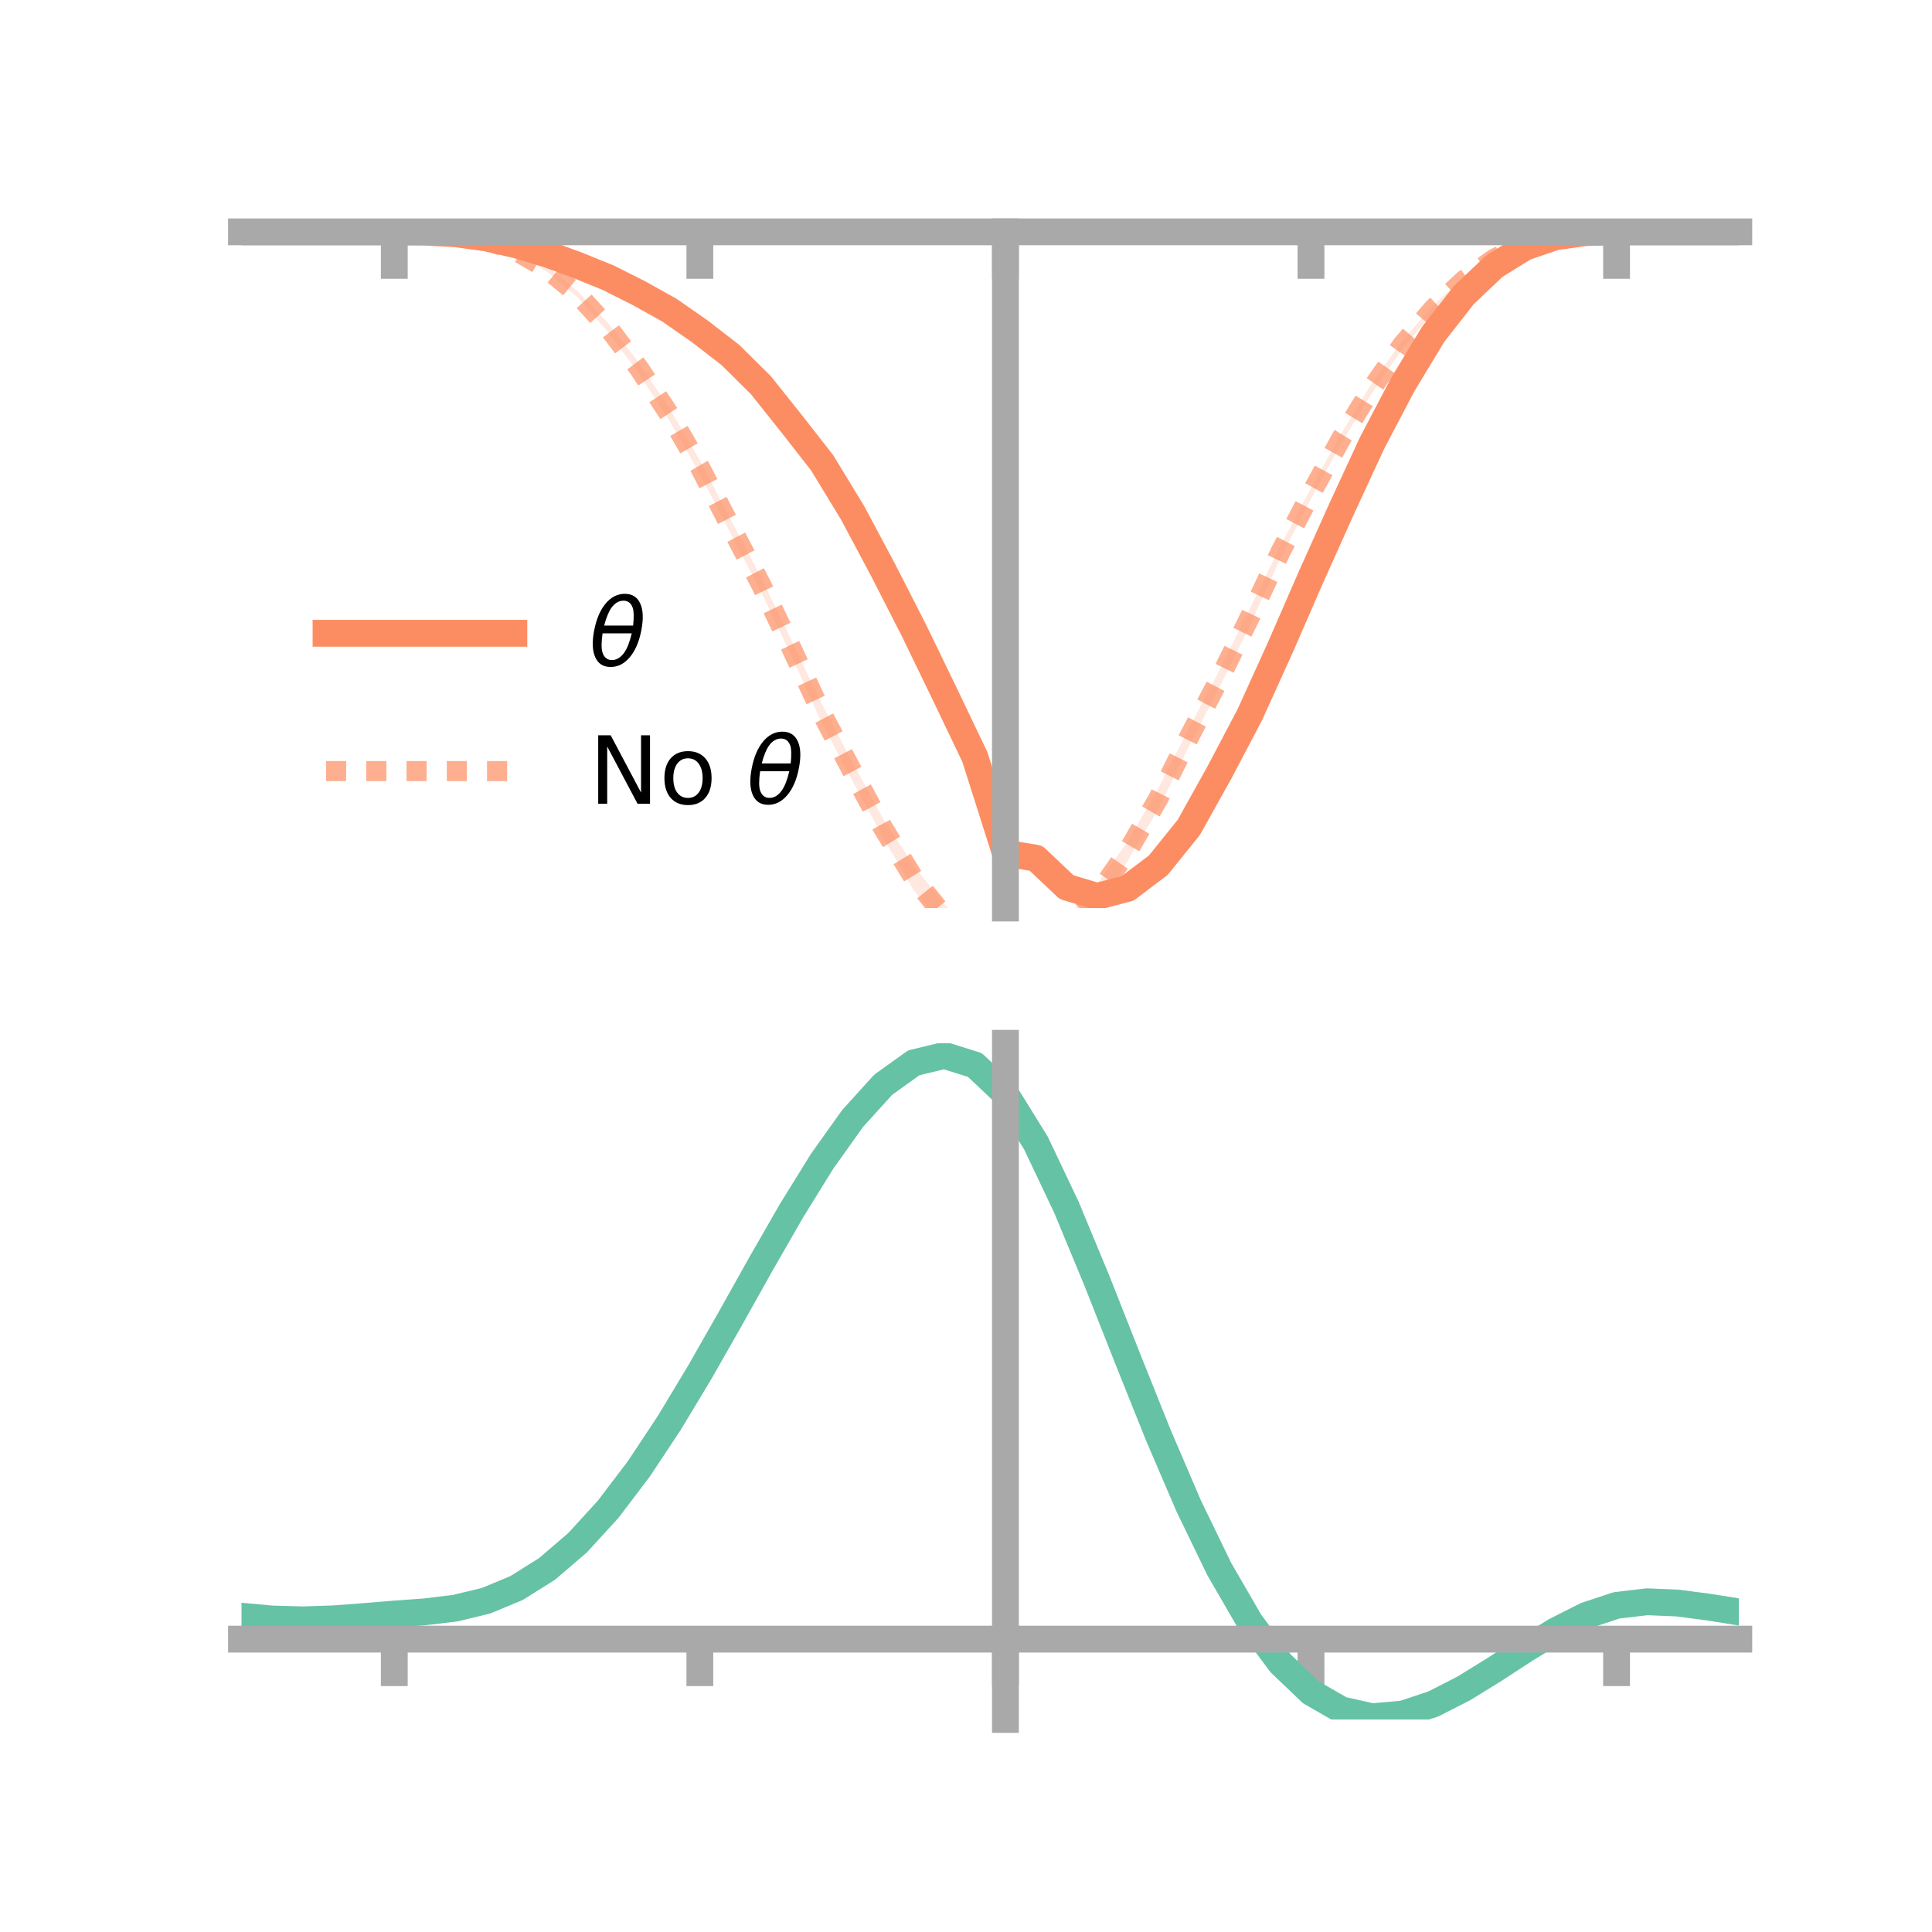 <?xml version="1.0" encoding="utf-8" standalone="no"?>
<!DOCTYPE svg PUBLIC "-//W3C//DTD SVG 1.1//EN"
  "http://www.w3.org/Graphics/SVG/1.1/DTD/svg11.dtd">
<!-- Created with matplotlib (https://matplotlib.org/) -->
<svg height="144pt" version="1.1" viewBox="0 0 144 144" width="144pt" xmlns="http://www.w3.org/2000/svg" xmlns:xlink="http://www.w3.org/1999/xlink">
 <defs>
  <style type="text/css">*{stroke-linecap:butt;stroke-linejoin:round;}</style>
 </defs>
 <g id="figure_1">
  <g id="patch_1">
   <path d="M 0 144 
L 144 144 
L 144 0 
L 0 0 
z
" style="fill:none;"/>
  </g>
  <g id="axes_1">
   <g id="patch_2">
    <path d="M 18 67.68 
L 129.6 67.68 
L 129.6 17.28 
L 18 17.28 
z
" style="fill:none;"/>
   </g>
   <g id="PolyCollection_1">
    <path clip-path="url(#p7ba1384fa5)" d="M 18 17.28 
L 18 17.28 
L 20.278 17.28 
L 22.555 17.28 
L 24.833 17.28 
L 27.11 17.28 
L 29.388 17.28 
L 31.665 17.283 
L 33.943 17.371 
L 36.22 17.647 
L 38.498 18.111 
L 40.776 18.727 
L 43.053 19.509 
L 45.331 20.387 
L 47.608 21.536 
L 49.886 22.704 
L 52.163 24.265 
L 54.441 25.924 
L 56.718 28.167 
L 58.996 31.015 
L 61.273 33.799 
L 63.551 37.578 
L 65.829 41.727 
L 68.106 46.238 
L 70.384 50.865 
L 72.661 55.554 
L 74.939 62.884 
L 77.216 63.107 
L 79.494 65.397 
L 81.771 65.942 
L 84.049 65.398 
L 86.327 63.765 
L 88.604 61.032 
L 90.882 56.892 
L 93.159 52.547 
L 95.437 47.604 
L 97.714 42.483 
L 99.992 37.517 
L 102.269 32.625 
L 104.547 28.326 
L 106.824 24.595 
L 109.102 21.772 
L 111.38 19.658 
L 113.657 18.336 
L 115.935 17.592 
L 118.212 17.315 
L 120.49 17.28 
L 122.767 17.28 
L 125.045 17.28 
L 127.322 17.28 
L 129.6 17.28 
L 129.6 17.28 
L 129.6 17.28 
L 127.322 17.28 
L 125.045 17.28 
L 122.767 17.28 
L 120.49 17.281 
L 118.212 17.352 
L 115.935 17.703 
L 113.657 18.515 
L 111.38 20.011 
L 109.102 22.228 
L 106.824 25.223 
L 104.547 29.024 
L 102.269 33.403 
L 99.992 38.355 
L 97.714 43.54 
L 95.437 48.869 
L 93.159 53.977 
L 90.882 58.285 
L 88.604 62.314 
L 86.327 65.221 
L 84.049 67.027 
L 81.771 67.68 
L 79.494 66.849 
L 77.216 64.823 
L 74.939 64.295 
L 72.661 57.288 
L 70.384 52.453 
L 68.106 47.681 
L 65.829 43.278 
L 63.551 38.882 
L 61.273 35.175 
L 58.996 32.132 
L 56.718 29.264 
L 54.441 26.997 
L 52.163 25.132 
L 49.886 23.518 
L 47.608 22.152 
L 45.331 21.009 
L 43.053 20.037 
L 40.776 19.139 
L 38.498 18.4 
L 36.22 17.815 
L 33.943 17.471 
L 31.665 17.312 
L 29.388 17.28 
L 27.11 17.28 
L 24.833 17.28 
L 22.555 17.28 
L 20.278 17.28 
L 18 17.28 
z
" style="fill:#fc8d62;fill-opacity:0.2;"/>
   </g>
   <g id="PolyCollection_2">
    <path clip-path="url(#p7ba1384fa5)" d="M 18 17.28 
L 18 17.28 
L 20.278 17.28 
L 22.555 17.28 
L 24.833 17.28 
L 27.11 17.28 
L 29.388 17.28 
L 31.665 17.265 
L 33.943 17.392 
L 36.22 17.797 
L 38.498 18.587 
L 40.776 19.847 
L 43.053 21.698 
L 45.331 24.089 
L 47.608 27.016 
L 49.886 30.421 
L 52.163 34.302 
L 54.441 38.692 
L 56.718 43.015 
L 58.996 47.734 
L 61.273 52.499 
L 63.551 56.843 
L 65.829 61.036 
L 68.106 64.526 
L 70.384 67.389 
L 72.661 69.632 
L 74.939 73.156 
L 77.216 70.001 
L 79.494 68.362 
L 81.771 65.872 
L 84.049 62.729 
L 86.327 58.762 
L 88.604 54.301 
L 90.882 49.981 
L 93.159 45.341 
L 95.437 40.677 
L 97.714 36.38 
L 99.992 32.277 
L 102.269 28.523 
L 104.547 25.361 
L 106.824 22.745 
L 109.102 20.679 
L 111.38 19.13 
L 113.657 18.107 
L 115.935 17.539 
L 118.212 17.309 
L 120.49 17.28 
L 122.767 17.28 
L 125.045 17.28 
L 127.322 17.28 
L 129.6 17.28 
L 129.6 17.28 
L 129.6 17.28 
L 127.322 17.28 
L 125.045 17.28 
L 122.767 17.28 
L 120.49 17.28 
L 118.212 17.358 
L 115.935 17.637 
L 113.657 18.283 
L 111.38 19.417 
L 109.102 21.101 
L 106.824 23.277 
L 104.547 25.979 
L 102.269 29.288 
L 99.992 32.993 
L 97.714 37.171 
L 95.437 41.598 
L 93.159 46.63 
L 90.882 51.234 
L 88.604 55.662 
L 86.327 60.303 
L 84.049 64.169 
L 81.771 67.537 
L 79.494 70.346 
L 77.216 71.472 
L 74.939 74.595 
L 72.661 71.322 
L 70.384 69.17 
L 68.106 66.349 
L 65.829 62.434 
L 63.551 58.226 
L 61.273 53.927 
L 58.996 48.906 
L 56.718 44.097 
L 54.441 39.731 
L 52.163 35.331 
L 49.886 31.337 
L 47.608 27.835 
L 45.331 24.755 
L 43.053 22.169 
L 40.776 20.258 
L 38.498 18.869 
L 36.22 17.967 
L 33.943 17.495 
L 31.665 17.315 
L 29.388 17.28 
L 27.11 17.28 
L 24.833 17.28 
L 22.555 17.28 
L 20.278 17.28 
L 18 17.28 
z
" style="fill:#fc8d62;fill-opacity:0.2;"/>
   </g>
   <g id="matplotlib.axis_1">
    <g id="xtick_1">
     <g id="line2d_1">
      <defs>
       <path d="M 0 0 
L 0 3.5 
" id="m12b965b6f1" style="stroke:#a9a9a9;stroke-width:2;"/>
      </defs>
      <g>
       <use style="fill:#a9a9a9;stroke:#a9a9a9;stroke-width:2;" x="29.388" xlink:href="#m12b965b6f1" y="17.28"/>
      </g>
     </g>
    </g>
    <g id="xtick_2">
     <g id="line2d_2">
      <g>
       <use style="fill:#a9a9a9;stroke:#a9a9a9;stroke-width:2;" x="52.163" xlink:href="#m12b965b6f1" y="17.28"/>
      </g>
     </g>
    </g>
    <g id="xtick_3">
     <g id="line2d_3">
      <g>
       <use style="fill:#a9a9a9;stroke:#a9a9a9;stroke-width:2;" x="74.939" xlink:href="#m12b965b6f1" y="17.28"/>
      </g>
     </g>
    </g>
    <g id="xtick_4">
     <g id="line2d_4">
      <g>
       <use style="fill:#a9a9a9;stroke:#a9a9a9;stroke-width:2;" x="97.714" xlink:href="#m12b965b6f1" y="17.28"/>
      </g>
     </g>
    </g>
    <g id="xtick_5">
     <g id="line2d_5">
      <g>
       <use style="fill:#a9a9a9;stroke:#a9a9a9;stroke-width:2;" x="120.49" xlink:href="#m12b965b6f1" y="17.28"/>
      </g>
     </g>
    </g>
   </g>
   <g id="matplotlib.axis_2"/>
   <g id="line2d_6">
    <path clip-path="url(#p7ba1384fa5)" d="M 18 17.28 
L 20.278 17.28 
L 22.555 17.28 
L 24.833 17.28 
L 27.11 17.28 
L 29.388 17.28 
L 31.665 17.297 
L 33.943 17.421 
L 36.22 17.731 
L 38.498 18.255 
L 40.776 18.933 
L 43.053 19.773 
L 45.331 20.698 
L 47.608 21.844 
L 49.886 23.111 
L 52.163 24.698 
L 54.441 26.46 
L 56.718 28.716 
L 58.996 31.574 
L 61.273 34.487 
L 63.551 38.23 
L 65.829 42.502 
L 68.106 46.959 
L 70.384 51.659 
L 72.661 56.421 
L 74.939 63.589 
L 77.216 63.965 
L 79.494 66.123 
L 81.771 66.811 
L 84.049 66.213 
L 86.327 64.493 
L 88.604 61.673 
L 90.882 57.589 
L 93.159 53.262 
L 95.437 48.237 
L 97.714 43.011 
L 99.992 37.936 
L 102.269 33.014 
L 104.547 28.675 
L 106.824 24.909 
L 109.102 22 
L 111.38 19.835 
L 113.657 18.425 
L 115.935 17.647 
L 118.212 17.333 
L 120.49 17.28 
L 122.767 17.28 
L 125.045 17.28 
L 127.322 17.28 
L 129.6 17.28 
" style="fill:none;stroke:#fc8d62;stroke-linecap:square;stroke-width:2;"/>
   </g>
   <g id="line2d_7">
    <path clip-path="url(#p7ba1384fa5)" d="M 18 17.28 
L 20.278 17.28 
L 22.555 17.28 
L 24.833 17.28 
L 27.11 17.28 
L 29.388 17.28 
L 31.665 17.29 
L 33.943 17.443 
L 36.22 17.882 
L 38.498 18.728 
L 40.776 20.053 
L 43.053 21.934 
L 45.331 24.422 
L 47.608 27.425 
L 49.886 30.879 
L 52.163 34.816 
L 54.441 39.211 
L 56.718 43.556 
L 58.996 48.32 
L 61.273 53.213 
L 63.551 57.534 
L 65.829 61.735 
L 68.106 65.438 
L 70.384 68.279 
L 72.661 70.477 
L 74.939 73.875 
L 77.216 70.736 
L 79.494 69.354 
L 81.771 66.704 
L 84.049 63.449 
L 86.327 59.533 
L 88.604 54.981 
L 90.882 50.608 
L 93.159 45.986 
L 95.437 41.137 
L 97.714 36.776 
L 99.992 32.635 
L 102.269 28.905 
L 104.547 25.67 
L 106.824 23.011 
L 109.102 20.89 
L 111.38 19.274 
L 113.657 18.195 
L 115.935 17.588 
L 118.212 17.334 
L 120.49 17.28 
L 122.767 17.28 
L 125.045 17.28 
L 127.322 17.28 
L 129.6 17.28 
" style="fill:none;stroke:#fc8d62;stroke-dasharray:1.5,1.5;stroke-dashoffset:0;stroke-opacity:0.7;stroke-width:1.5;"/>
   </g>
   <g id="patch_3">
    <path d="M 74.939 67.68 
L 74.939 17.28 
" style="fill:none;stroke:#a9a9a9;stroke-linecap:square;stroke-linejoin:miter;stroke-width:2;"/>
   </g>
   <g id="patch_4">
    <path d="M 129.6 67.68 
L 129.6 17.28 
" style="fill:none;"/>
   </g>
   <g id="patch_5">
    <path d="M 18 17.28 
L 129.6 17.28 
" style="fill:none;stroke:#a9a9a9;stroke-linecap:square;stroke-linejoin:miter;stroke-width:2;"/>
   </g>
   <g id="patch_6">
    <path d="M 18 17.28 
L 129.6 17.28 
" style="fill:none;"/>
   </g>
   <g id="legend_1">
    <g id="line2d_8">
     <path d="M 24.3 47.2 
L 38.3 47.2 
" style="fill:none;stroke:#fc8d62;stroke-linecap:square;stroke-width:2;"/>
    </g>
    <g id="line2d_9"/>
    <g id="text_1">
     <!-- $\theta$ -->
     <g transform="translate(43.9 49.65)scale(0.07 -0.07)">
      <defs>
       <path d="M 45.516 34.672 
L 14.453 34.672 
Q 12.359 20.062 14.5 13.875 
Q 17.188 6.25 24.469 6.25 
Q 31.781 6.25 37.359 13.922 
Q 42.234 20.656 45.516 34.672 
z
M 47.016 42.969 
Q 48.344 56.844 46.625 61.719 
Q 43.953 69.438 36.766 69.438 
Q 29.297 69.438 23.828 61.812 
Q 19.531 55.672 16.156 42.969 
z
M 38.188 76.766 
Q 49.906 76.766 54.594 66.406 
Q 59.281 56.109 55.719 37.844 
Q 52.203 19.625 43.453 9.281 
Q 34.766 -1.125 23.047 -1.125 
Q 11.281 -1.125 6.641 9.281 
Q 2 19.625 5.516 37.844 
Q 9.078 56.109 17.719 66.406 
Q 26.422 76.766 38.188 76.766 
z
" id="DejaVuSans-Oblique-952"/>
      </defs>
      <use transform="translate(0 0.234)" xlink:href="#DejaVuSans-Oblique-952"/>
     </g>
    </g>
    <g id="line2d_10">
     <path d="M 24.3 57.474 
L 38.3 57.474 
" style="fill:none;stroke:#fc8d62;stroke-dasharray:1.5,1.5;stroke-dashoffset:0;stroke-opacity:0.7;stroke-width:1.5;"/>
    </g>
    <g id="line2d_11"/>
    <g id="text_2">
     <!-- No $\theta$ -->
     <g transform="translate(43.9 59.924)scale(0.07 -0.07)">
      <defs>
       <path d="M 9.812 72.906 
L 23.094 72.906 
L 55.422 11.922 
L 55.422 72.906 
L 64.984 72.906 
L 64.984 0 
L 51.703 0 
L 19.391 60.984 
L 19.391 0 
L 9.812 0 
z
" id="DejaVuSans-78"/>
       <path d="M 30.609 48.391 
Q 23.391 48.391 19.188 42.75 
Q 14.984 37.109 14.984 27.297 
Q 14.984 17.484 19.156 11.844 
Q 23.344 6.203 30.609 6.203 
Q 37.797 6.203 41.984 11.859 
Q 46.188 17.531 46.188 27.297 
Q 46.188 37.016 41.984 42.703 
Q 37.797 48.391 30.609 48.391 
z
M 30.609 56 
Q 42.328 56 49.016 48.375 
Q 55.719 40.766 55.719 27.297 
Q 55.719 13.875 49.016 6.219 
Q 42.328 -1.422 30.609 -1.422 
Q 18.844 -1.422 12.172 6.219 
Q 5.516 13.875 5.516 27.297 
Q 5.516 40.766 12.172 48.375 
Q 18.844 56 30.609 56 
z
" id="DejaVuSans-111"/>
       <path id="DejaVuSans-32"/>
      </defs>
      <use transform="translate(0 0.234)" xlink:href="#DejaVuSans-78"/>
      <use transform="translate(74.805 0.234)" xlink:href="#DejaVuSans-111"/>
      <use transform="translate(135.986 0.234)" xlink:href="#DejaVuSans-32"/>
      <use transform="translate(167.773 0.234)" xlink:href="#DejaVuSans-Oblique-952"/>
     </g>
    </g>
   </g>
  </g>
  <g id="axes_2">
   <g id="patch_7">
    <path d="M 18 128.16 
L 129.6 128.16 
L 129.6 77.76 
L 18 77.76 
z
" style="fill:none;"/>
   </g>
   <g id="PolyCollection_3">
    <path clip-path="url(#p00a6e7d2f0)" d="M 18 120.503 
L 18 120.424 
L 20.278 120.64 
L 22.555 120.704 
L 24.833 120.624 
L 27.11 120.446 
L 29.388 120.248 
L 31.665 120.079 
L 33.943 119.798 
L 36.22 119.243 
L 38.498 118.288 
L 40.776 116.84 
L 43.053 114.848 
L 45.331 112.303 
L 47.608 109.238 
L 49.886 105.721 
L 52.163 101.852 
L 54.441 97.762 
L 56.718 93.604 
L 58.996 89.553 
L 61.273 85.799 
L 63.551 82.541 
L 65.829 79.981 
L 68.106 78.321 
L 70.384 77.76 
L 72.661 78.485 
L 74.939 80.666 
L 77.216 84.391 
L 79.494 89.261 
L 81.771 94.83 
L 84.049 100.682 
L 86.327 106.452 
L 88.604 111.84 
L 90.882 116.612 
L 93.159 120.603 
L 95.437 123.715 
L 97.714 125.917 
L 99.992 127.235 
L 102.269 127.745 
L 104.547 127.561 
L 106.824 126.82 
L 109.102 125.676 
L 111.38 124.292 
L 113.657 122.833 
L 115.935 121.457 
L 118.212 120.319 
L 120.49 119.57 
L 122.767 119.305 
L 125.045 119.408 
L 127.322 119.717 
L 129.6 120.092 
L 129.6 120.196 
L 129.6 120.196 
L 127.322 119.847 
L 125.045 119.558 
L 122.767 119.467 
L 120.49 119.737 
L 118.212 120.496 
L 115.935 121.66 
L 113.657 123.078 
L 111.38 124.586 
L 109.102 126.015 
L 106.824 127.195 
L 104.547 127.961 
L 102.269 128.16 
L 99.992 127.662 
L 97.714 126.365 
L 95.437 124.21 
L 93.159 121.178 
L 90.882 117.302 
L 88.604 112.673 
L 86.327 107.447 
L 84.049 101.845 
L 81.771 96.16 
L 79.494 90.745 
L 77.216 86.008 
L 74.939 82.386 
L 72.661 80.271 
L 70.384 79.57 
L 68.106 80.115 
L 65.829 81.718 
L 63.551 84.185 
L 61.273 87.318 
L 58.996 90.921 
L 56.718 94.803 
L 54.441 98.781 
L 52.163 102.691 
L 49.886 106.386 
L 47.608 109.745 
L 45.331 112.676 
L 43.053 115.115 
L 40.776 117.036 
L 38.498 118.445 
L 36.22 119.382 
L 33.943 119.926 
L 31.665 120.197 
L 29.388 120.356 
L 27.11 120.538 
L 24.833 120.697 
L 22.555 120.764 
L 20.278 120.701 
L 18 120.503 
z
" style="fill:#66c2a5;fill-opacity:0.2;"/>
   </g>
   <g id="matplotlib.axis_3">
    <g id="xtick_6">
     <g id="line2d_12">
      <g>
       <use style="fill:#a9a9a9;stroke:#a9a9a9;stroke-width:2;" x="29.388" xlink:href="#m12b965b6f1" y="122.172"/>
      </g>
     </g>
    </g>
    <g id="xtick_7">
     <g id="line2d_13">
      <g>
       <use style="fill:#a9a9a9;stroke:#a9a9a9;stroke-width:2;" x="52.163" xlink:href="#m12b965b6f1" y="122.172"/>
      </g>
     </g>
    </g>
    <g id="xtick_8">
     <g id="line2d_14">
      <g>
       <use style="fill:#a9a9a9;stroke:#a9a9a9;stroke-width:2;" x="74.939" xlink:href="#m12b965b6f1" y="122.172"/>
      </g>
     </g>
    </g>
    <g id="xtick_9">
     <g id="line2d_15">
      <g>
       <use style="fill:#a9a9a9;stroke:#a9a9a9;stroke-width:2;" x="97.714" xlink:href="#m12b965b6f1" y="122.172"/>
      </g>
     </g>
    </g>
    <g id="xtick_10">
     <g id="line2d_16">
      <g>
       <use style="fill:#a9a9a9;stroke:#a9a9a9;stroke-width:2;" x="120.49" xlink:href="#m12b965b6f1" y="122.172"/>
      </g>
     </g>
    </g>
   </g>
   <g id="matplotlib.axis_4"/>
   <g id="line2d_17">
    <path clip-path="url(#p00a6e7d2f0)" d="M 18 120.463 
L 20.278 120.671 
L 22.555 120.734 
L 24.833 120.66 
L 27.11 120.492 
L 29.388 120.302 
L 31.665 120.138 
L 33.943 119.862 
L 36.22 119.312 
L 38.498 118.366 
L 40.776 116.938 
L 43.053 114.982 
L 45.331 112.489 
L 47.608 109.492 
L 49.886 106.053 
L 52.163 102.272 
L 54.441 98.271 
L 56.718 94.203 
L 58.996 90.237 
L 61.273 86.559 
L 63.551 83.363 
L 65.829 80.849 
L 68.106 79.218 
L 70.384 78.665 
L 72.661 79.378 
L 74.939 81.526 
L 77.216 85.199 
L 79.494 90.003 
L 81.771 95.495 
L 84.049 101.264 
L 86.327 106.95 
L 88.604 112.257 
L 90.882 116.957 
L 93.159 120.89 
L 95.437 123.963 
L 97.714 126.141 
L 99.992 127.448 
L 102.269 127.953 
L 104.547 127.761 
L 106.824 127.007 
L 109.102 125.845 
L 111.38 124.439 
L 113.657 122.955 
L 115.935 121.559 
L 118.212 120.408 
L 120.49 119.654 
L 122.767 119.386 
L 125.045 119.483 
L 127.322 119.782 
L 129.6 120.144 
" style="fill:none;stroke:#66c2a5;stroke-linecap:square;stroke-width:2;"/>
   </g>
   <g id="patch_8">
    <path d="M 74.939 128.16 
L 74.939 77.76 
" style="fill:none;stroke:#a9a9a9;stroke-linecap:square;stroke-linejoin:miter;stroke-width:2;"/>
   </g>
   <g id="patch_9">
    <path d="M 129.6 128.16 
L 129.6 77.76 
" style="fill:none;"/>
   </g>
   <g id="patch_10">
    <path d="M 18 122.172 
L 129.6 122.172 
" style="fill:none;stroke:#a9a9a9;stroke-linecap:square;stroke-linejoin:miter;stroke-width:2;"/>
   </g>
   <g id="patch_11">
    <path d="M 18 77.76 
L 129.6 77.76 
" style="fill:none;"/>
   </g>
  </g>
 </g>
 <defs>
  <clipPath id="p7ba1384fa5">
   <rect height="50.4" width="111.6" x="18" y="17.28"/>
  </clipPath>
  <clipPath id="p00a6e7d2f0">
   <rect height="50.4" width="111.6" x="18" y="77.76"/>
  </clipPath>
 </defs>
</svg>
